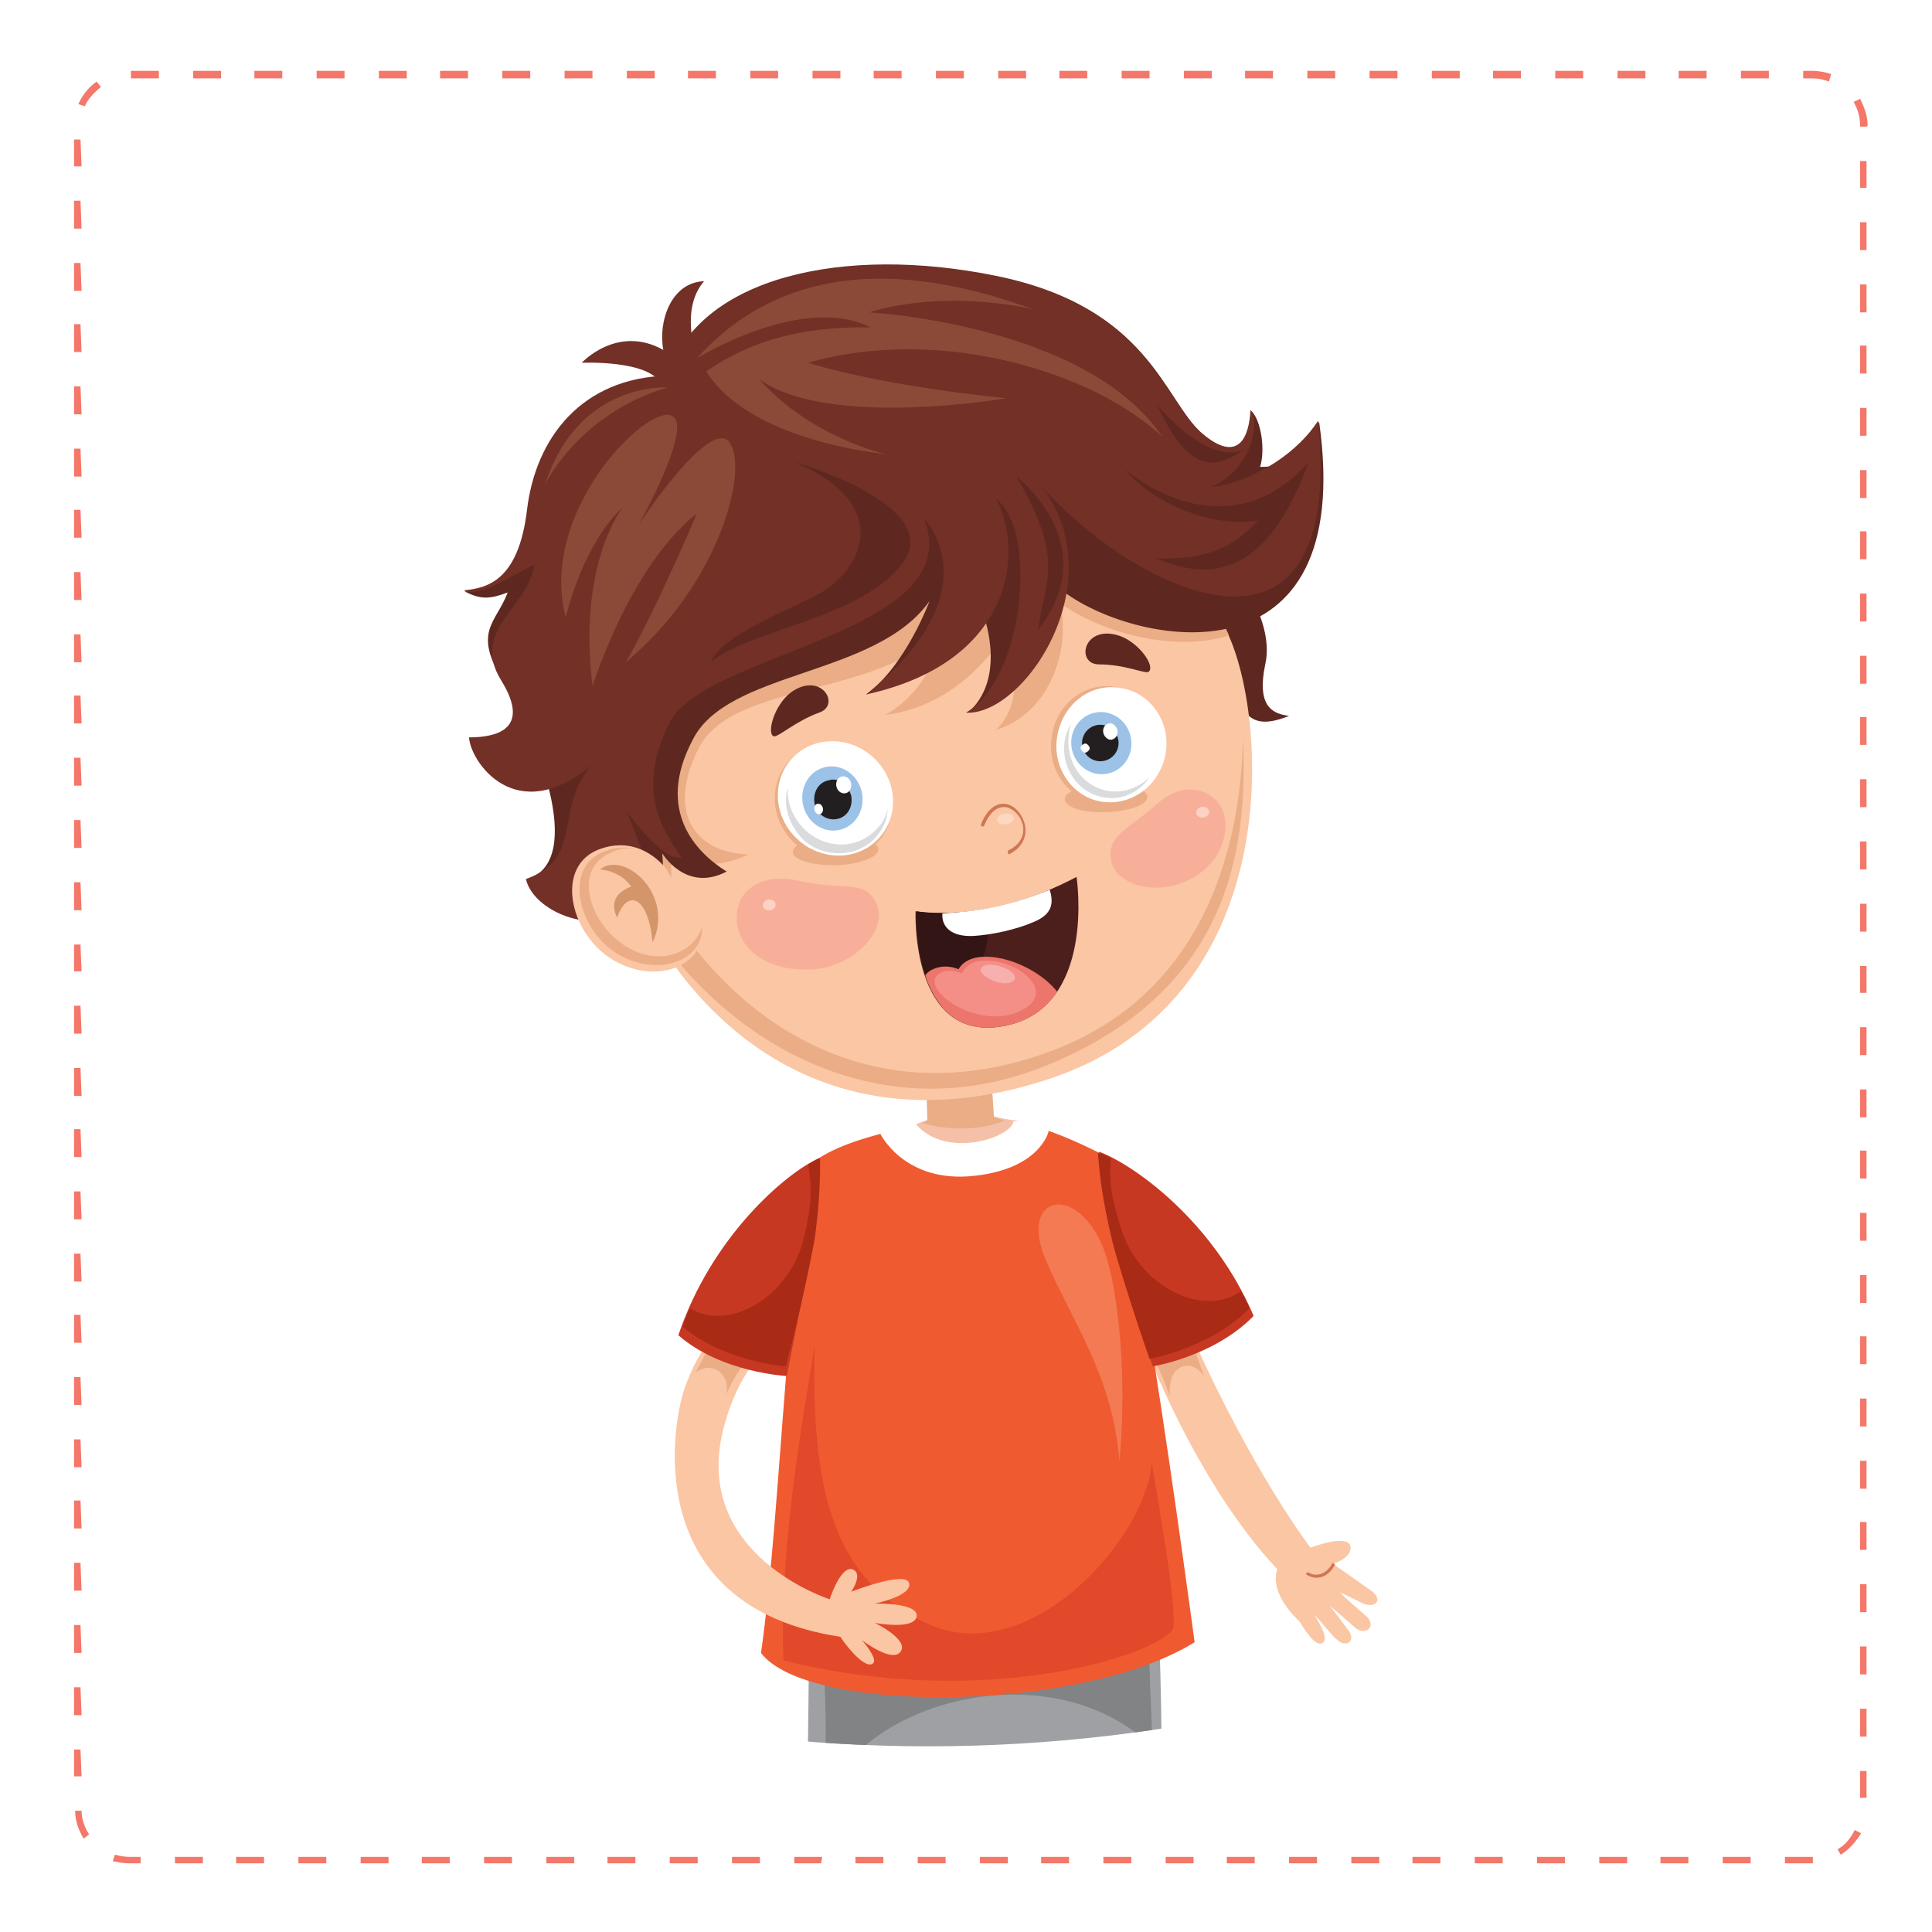 <?xml version="1.0" encoding="utf-8"?>
<!-- Generator: Adobe Illustrator 21.0.0, SVG Export Plug-In . SVG Version: 6.00 Build 0)  -->
<svg version="1.1" id="Layer_1" xmlns="http://www.w3.org/2000/svg" xmlns:xlink="http://www.w3.org/1999/xlink" x="0px" y="0px"
	 viewBox="0 0 180 180" style="enable-background:new 0 0 180 180;" xml:space="preserve">
<style type="text/css">
	.st0{fill:#FFFFFF;}
	.st1{display:none;}
	.st2{display:inline;}
	.st3{fill:url(#SVGID_1_);}
	.st4{fill:#F47769;}
	.st5{clip-path:url(#SVGID_4_);}
	.st6{fill:#FBC6A4;}
	.st7{fill:#EAAD85;}
	.st8{fill:#CE7754;}
	.st9{fill:#8F494A;}
	.st10{fill:#6D3334;}
	.st11{fill:#EAEBEC;}
	.st12{fill:#C4C5C7;}
	.st13{fill:#E7DDDC;}
	.st14{fill:#9EA0A3;}
	.st15{fill:#B9BBBD;}
	.st16{fill:#818385;}
	.st17{fill:#5C5D60;}
	.st18{fill:#4E4F51;}
	.st19{fill:#F05A30;}
	.st20{fill:#E1492A;}
	.st21{fill:#F37A53;}
	.st22{fill:#F4C1A8;}
	.st23{fill:#5E2820;}
	.st24{fill:#F8AF9A;}
	.st25{fill:#FBD3C4;}
	.st26{fill:#FCD8C1;}
	.st27{fill:#4D1F1C;}
	.st28{fill:#321514;}
	.st29{fill:#EC756C;}
	.st30{fill:#F48F87;}
	.st31{fill:#F7B0AD;}
	.st32{fill:#D9DBDC;}
	.st33{fill:#9DC2E7;}
	.st34{fill:#231F20;}
	.st35{fill:#723026;}
	.st36{fill:#8A4A37;}
	.st37{fill:#D5956A;}
	.st38{fill:#C73822;}
	.st39{fill:#A92B16;}
</style>
<rect class="st0" width="180" height="180"/>
<g>
	<g>
		<g>
			<g class="st1">
				<g class="st2">
					<g>
						
							<radialGradient id="SVGID_1_" cx="96.333" cy="191" r="167.166" gradientTransform="matrix(1 0 0 -1 0 275)" gradientUnits="userSpaceOnUse">
							<stop  offset="0" style="stop-color:#FFFFFF"/>
							<stop  offset="1" style="stop-color:#FFA194;stop-opacity:0.6"/>
						</radialGradient>
						<rect id="SVGID_2_" x="0.4" y="0.1" class="st3" width="180" height="180"/>
					</g>
				</g>
			</g>
			<g>
				<g>
					<g>
						<path class="st4" d="M168.9,173.6h-2.6V173h2.6V173.6z M163.1,173.6h-2.6V173h2.6V173.6z M157.3,173.6h-2.6V173h2.6V173.6z
							 M151.5,173.6H149V173h2.6v0.6H151.5z M145.8,173.6h-2.6V173h2.6V173.6z M140,173.6h-2.6V173h2.6V173.6z M134.2,173.6h-2.6
							V173h2.6V173.6z M128.5,173.6h-2.6V173h2.6V173.6z M122.7,173.6h-2.6V173h2.6V173.6z M116.9,173.6h-2.6V173h2.6V173.6z
							 M111.2,173.6h-2.6V173h2.6V173.6z M105.4,173.6h-2.6V173h2.6V173.6z M99.6,173.6H97V173h2.6V173.6z M93.9,173.6h-2.6V173h2.6
							V173.6z M88.1,173.6h-2.6V173h2.6V173.6z M82.3,173.6h-2.6V173h2.6V173.6z M76.5,173.6H74V173h2.6L76.5,173.6L76.5,173.6z
							 M70.8,173.6h-2.6V173h2.6V173.6z M65,173.6h-2.6V173H65V173.6z M59.2,173.6h-2.6V173h2.6V173.6z M53.5,173.6h-2.6V173h2.6
							V173.6z M47.7,173.6h-2.6V173h2.6V173.6z M41.9,173.6h-2.6V173h2.6V173.6z M36.2,173.6h-2.6V173h2.6V173.6z M30.4,173.6h-2.6
							V173h2.6V173.6z M24.6,173.6H22V173h2.6V173.6z M18.9,173.6h-2.6V173h2.6V173.6z M13.1,173.6H12c-0.5,0-1-0.1-1.5-0.2l0.2-0.6
							c0.4,0.1,0.9,0.2,1.3,0.2h1.1V173.6z M171.5,172.8l-0.3-0.5c0.7-0.4,1.2-1,1.6-1.8l0.6,0.3
							C172.9,171.6,172.3,172.3,171.5,172.8z M7.8,171.3c-0.5-0.8-0.8-1.7-0.8-2.6h0.6c0,0.8,0.3,1.6,0.7,2.2L7.8,171.3z
							 M173.9,167.5h-0.6V165h0.6V167.5z M7.6,165.5H6.9V163h0.6L7.6,165.5L7.6,165.5z M173.9,161.8h-0.6v-2.6h0.6V161.8z
							 M7.6,159.8H6.9v-2.6h0.6L7.6,159.8L7.6,159.8z M173.9,156h-0.6v-2.6h0.6V156z M7.6,154H6.9v-2.6h0.6L7.6,154L7.6,154z
							 M173.9,150.2h-0.6v-2.6h0.6V150.2z M7.6,148.2H6.9v-2.6h0.6L7.6,148.2L7.6,148.2z M173.9,144.4h-0.6v-2.6h0.6V144.4z
							 M7.6,142.4H6.9v-2.6h0.6L7.6,142.4L7.6,142.4z M173.9,138.7h-0.6v-2.6h0.6V138.7z M7.6,136.7H6.9v-2.6h0.6L7.6,136.7
							L7.6,136.7z M173.9,132.9h-0.6v-2.6h0.6V132.9z M7.6,130.9H6.9v-2.6h0.6L7.6,130.9L7.6,130.9z M173.9,127.1h-0.6v-2.6h0.6
							V127.1z M7.6,125.1H6.9v-2.6h0.6L7.6,125.1L7.6,125.1z M173.9,121.4h-0.6v-2.6h0.6V121.4z M7.6,119.4H6.9v-2.6h0.6L7.6,119.4
							L7.6,119.4z M173.9,115.6h-0.6V113h0.6V115.6z M7.6,113.6H6.9V111h0.6L7.6,113.6L7.6,113.6z M173.9,109.8h-0.6v-2.6h0.6V109.8
							z M7.6,107.8H6.9v-2.6h0.6L7.6,107.8L7.6,107.8z M173.9,104.1h-0.6v-2.6h0.6V104.1z M7.6,102.1H6.9v-2.6h0.6L7.6,102.1
							L7.6,102.1z M173.9,98.3h-0.6v-2.6h0.6V98.3z M7.6,96.3H6.9v-2.6h0.6L7.6,96.3L7.6,96.3z M173.9,92.5h-0.6V90h0.6V92.5z
							 M7.6,90.5H6.9V88h0.6L7.6,90.5L7.6,90.5z M173.9,86.8h-0.6v-2.6h0.6V86.8z M7.6,84.8H6.9v-2.6h0.6L7.6,84.8L7.6,84.8z
							 M173.9,81h-0.6v-2.6h0.6V81z M7.6,79H6.9v-2.6h0.6L7.6,79L7.6,79z M173.9,75.2h-0.6v-2.6h0.6V75.2z M7.6,73.2H6.9v-2.6h0.6
							L7.6,73.2L7.6,73.2z M173.9,69.4h-0.6v-2.6h0.6V69.4z M7.6,67.4H6.9v-2.6h0.6L7.6,67.4L7.6,67.4z M173.9,63.7h-0.6v-2.6h0.6
							V63.7z M7.6,61.7H6.9v-2.6h0.6L7.6,61.7L7.6,61.7z M173.9,57.9h-0.6v-2.6h0.6V57.9z M7.6,55.9H6.9v-2.6h0.6L7.6,55.9L7.6,55.9
							z M173.9,52.1h-0.6v-2.6h0.6V52.1z M7.6,50.1H6.9v-2.6h0.6L7.6,50.1L7.6,50.1z M173.9,46.4h-0.6v-2.6h0.6V46.4z M7.6,44.4H6.9
							v-2.6h0.6L7.6,44.4L7.6,44.4z M173.9,40.6h-0.6V38h0.6V40.6z M7.6,38.6H6.9V36h0.6L7.6,38.6L7.6,38.6z M173.9,34.8h-0.6v-2.6
							h0.6V34.8z M7.6,32.8H6.9v-2.6h0.6L7.6,32.8L7.6,32.8z M173.9,29.1h-0.6v-2.6h0.6V29.1z M7.6,27.1H6.9v-2.6h0.6L7.6,27.1
							L7.6,27.1z M173.9,23.3h-0.6v-2.6h0.6V23.3z M7.6,21.3H6.9v-2.6h0.6L7.6,21.3L7.6,21.3z M173.9,17.5h-0.6V15h0.6V17.5z
							 M7.6,15.5H6.9V13h0.6L7.6,15.5L7.6,15.5z M173.9,11.8h-0.6v-0.1c0-0.8-0.2-1.5-0.6-2.2l0.6-0.3c0.4,0.8,0.7,1.6,0.7,2.5
							L173.9,11.8L173.9,11.8z M7.9,9.9L7.3,9.7c0.4-0.9,1-1.6,1.7-2.1l0.4,0.5C8.8,8.6,8.2,9.2,7.9,9.9z M170.4,7.6
							c-0.5-0.2-1-0.3-1.6-0.3H168V6.6h0.8c0.6,0,1.2,0.1,1.8,0.3L170.4,7.6z M164.8,7.3h-2.6V6.6h2.6V7.3z M159,7.3h-2.6V6.6h2.6
							V7.3z M153.3,7.3h-2.6V6.6h2.6V7.3z M147.5,7.3h-2.6V6.6h2.6V7.3z M141.7,7.3h-2.6V6.6h2.6V7.3z M136,7.3h-2.6V6.6h2.6V7.3z
							 M130.2,7.3h-2.6V6.6h2.6V7.3z M124.4,7.3h-2.6V6.6h2.6V7.3z M118.6,7.3H116V6.6h2.6V7.3z M112.9,7.3h-2.6V6.6h2.6V7.3z
							 M107.1,7.3h-2.6V6.6h2.6V7.3z M101.3,7.3h-2.6V6.6h2.6V7.3z M95.6,7.3H93V6.6h2.6V7.3z M89.8,7.3h-2.6V6.6h2.6V7.3z M84,7.3
							h-2.6V6.6H84V7.3z M78.3,7.3h-2.6V6.6h2.6V7.3z M72.5,7.3h-2.6V6.6h2.6V7.3z M66.7,7.3h-2.6V6.6h2.6V7.3z M61,7.3h-2.6V6.6H61
							V7.3z M55.2,7.3h-2.6V6.6h2.6V7.3z M49.4,7.3h-2.6V6.6h2.6V7.3z M43.6,7.3H41V6.6h2.6V7.3z M37.9,7.3h-2.6V6.6h2.6V7.3z
							 M32.1,7.3h-2.6V6.6h2.6V7.3z M26.3,7.3h-2.6V6.6h2.6V7.3z M20.6,7.3H18V6.6h2.6V7.3z M14.8,7.3h-2.6V6.6h2.6
							C14.8,6.6,14.8,7.3,14.8,7.3z"/>
					</g>
				</g>
			</g>
		</g>
	</g>
</g>
<g>
	<g>
		<g>
			<defs>
				<ellipse id="SVGID_3_" cx="86.5" cy="45.7" rx="129.7" ry="117"/>
			</defs>
			<clipPath id="SVGID_4_">
				<use xlink:href="#SVGID_3_"  style="overflow:visible;"/>
			</clipPath>
			<g class="st5">
				<g>
					<path class="st6" d="M106.6,125.2c0,0,4.7,12.8,12.4,21c-0.5,1.5,0.4,3.3,2.1,4.9c0.9,1.5,1.7,2.4,2.2,1.9s-0.6-2.1-0.8-2.5
						c0.1,0,1.6,1.9,2,2.2c0.9,0.9,1.8,0.2,1.2-0.7c-0.5-0.7-1.8-2.4-1.8-2.4c0.1,0.1,2,1.7,2.3,2c1,0.9,2.2-0.1,1-1.1
						c-0.8-0.7-2.2-1.9-2.3-2.1c0.1,0,1.3,0.6,2.1,1c1.3,0.5,1.9-0.5,0.6-1.3c-1-0.7-3.4-2.4-3.4-2.4s1.9-0.6,1.6-1.7
						c-0.4-1.1-3.7,0.2-3.7,0.2s-5.3-6.9-10.9-19.4C109.1,121.5,106.6,125.2,106.6,125.2z"/>
					<path class="st7" d="M109,130.1c-1-2.8-1.9-4.3-1.9-4.3s2-4.3,3.9-1.2c0.4,1.6,0.7,2.2,1.2,3.7
						C111.3,126.6,108.7,126.8,109,130.1z"/>
					<path class="st8" d="M121.7,146.7v-0.1c0-0.1,0.1-0.1,0.2-0.1c1,0.6,1.9-0.2,2.2-0.8c0-0.1,0.1-0.1,0.2,0c0.1,0,0.1,0.1,0,0.2
						C124,146.5,123,147.5,121.7,146.7C121.7,146.8,121.7,146.7,121.7,146.7z"/>
				</g>
				<g>
					<g>
						<polygon class="st6" points="97.2,215.6 98.2,220.1 102.2,219.5 101.3,214.7 						"/>
						<path class="st9" d="M97.7,218.2c0,0,0.4,5.1,0.6,7.5c3.7,2.5,14.2,2.5,17.8,1.2c2.2-2.2,1.1-8.1-3.4-9.9
							c-4.5-1.8-7.6,1.7-8.4,2.5c-0.6-0.3-2.2-0.8-2.2-0.8l-0.4-1.2C101.8,217.4,101,218.2,97.7,218.2z"/>
						<path class="st10" d="M101.6,218L101.6,218c-0.4,0.5-2.1,2-1.9,3.8c3.4,2.2,15,4.8,16.1-1.6l0,0c0.9,1.9,1.5,4.6,0.1,5.9
							c-3.4,1.2-13.5,1.4-16.9-0.8c-0.2-2-0.7-6.5-0.7-6.5C101.3,218.8,101.6,218,101.6,218z"/>
						<path class="st11" d="M98.1,223.9c1.4,1,9.3,3.2,19.2,0.5c0.7,2-0.6,3-0.6,3s-9.7,2.8-18.5-0.8
							C97.4,226.1,98.1,223.9,98.1,223.9z"/>
						<path class="st12" d="M98.1,223.9c0.1,0.1,0.2,0.1,0.3,0.2c0,0.5,0.1,1,0.4,1.2c8.8,3.6,18.5,0.8,18.5,0.8s0.1-0.1,0.2-0.2
							c-0.1,1.1-0.8,1.6-0.8,1.6s-9.7,2.8-18.5-0.8C97.4,226.1,98.1,223.9,98.1,223.9z"/>
						<path class="st13" d="M100.5,220.4c0.1,0,0.2-0.1,0.2-0.1c0.9-1.7,2.2-1.1,2.3-1.1c0.1,0.1,0.3,0,0.4-0.1s0-0.3-0.1-0.4
							c0,0-1.9-0.9-3,1.3C100.2,220.1,100.3,220.3,100.5,220.4C100.4,220.4,100.4,220.4,100.5,220.4z"/>
						<path class="st13" d="M103.6,221.6c0.1-0.1,0.1-0.2,0.1-0.2c-0.3-1.9,1.1-2.2,1.1-2.2c0.2,0,0.3-0.2,0.2-0.3
							c0-0.2-0.2-0.2-0.3-0.2c0,0-2,0.5-1.6,2.9c0,0.2,0.2,0.3,0.3,0.2C103.5,221.7,103.5,221.7,103.6,221.6z"/>
					</g>
					<g>
						<polygon class="st6" points="79.1,214.5 78,220.2 82.5,220.2 83.1,214.9 						"/>
						<path class="st9" d="M78.4,217.7c0,0-0.3,1.1-0.3,1.5c-2.5-0.3-5.9,2.5-5.7,8.3c5,2.7,13.9,0.9,13.9,0.9s2-6.1-3.6-9
							c0.1-1.3,0-1.4,0-1.4S80.6,219,78.4,217.7z"/>
						<path class="st10" d="M73.9,223.5c4.4,1.9,11.3,0.6,11.7,0.5c0.6,2.1,0,4.1,0,4.1s-7.8,1.6-12.2-0.8
							C73.3,225.9,73.5,224.6,73.9,223.5z"/>
						<path class="st11" d="M72.5,225.5c1.9,0.9,10,2.3,14.4,0.6c1.2,1.5,0.1,2.7-0.6,3.1c-2.6,1-9.8,1.7-14-1
							C71.6,227.1,72.5,225.5,72.5,225.5z"/>
						<path class="st12" d="M72.3,226.8c4.2,2.7,11.3,2,14,1c0.3-0.2,0.8-0.6,1-1.1c0.6,1.2-0.3,2.2-0.9,2.5c-2.6,1-9.8,1.7-14-1
							c-0.4-0.6-0.4-1.3-0.3-1.8C72.2,226.6,72.2,226.7,72.3,226.8z"/>
						<path class="st13" d="M78.9,219.5c0.1,0,0.2,0,0.3,0c1.5-1.1,2.5,0,2.5,0c0.1,0.1,0.3,0.1,0.4,0s0.1-0.3,0-0.4
							c0,0-1.3-1.6-3.3-0.1c-0.1,0.1-0.2,0.3-0.1,0.4C78.8,219.5,78.8,219.5,78.9,219.5z"/>
						<path class="st13" d="M78.1,221.2c0.1,0,0.2,0,0.3-0.1c2-1.5,3.2,0,3.3,0.1c0.1,0.2,0.4,0.2,0.5,0.1c0.2-0.1,0.2-0.4,0.1-0.5
							c0,0-1.7-2.1-4.3-0.2c-0.2,0.1-0.2,0.4-0.1,0.5C77.9,221.1,78,221.1,78.1,221.2z"/>
					</g>
					<path class="st14" d="M75.4,151c0,0-0.4,49.5-1.6,63.4c1.2,2.2,7.2,2.5,10.1,1.5c2.6-12.2,8.6-50.1,8.6-50.1s2.7,43.2,3.3,49.1
						c4.9,2.3,10.1-0.6,10.2-1c0-0.1,3.3-31.6,1.9-64C95.7,150.9,75.4,151,75.4,151z"/>
					<path class="st15" d="M106.8,171.2c-0.4-6.7-6.5-7.9-5.9-1.5s4,18.6,4.6,25.1C106.9,186.5,107,174.4,106.8,171.2z"/>
					<path class="st16" d="M107,152.7c0,0,0.3,8.6,0.4,10.1c-8.7-8.6-25.9-5.2-30.7,4.7c0.7-9-0.4-16.6-0.4-16.6L107,152.7z"/>
					<path class="st17" d="M95.2,209.1c0,0-1.2,4.1,0.7,7c4.2,1.2,9.6,0.1,11.1-1.2c0.7-4.3-1-6.6-1-6.6S105.1,209.8,95.2,209.1z"/>
					<path class="st18" d="M95.8,209.6c4.2,0.3,5.9,0.3,8.2-0.1c-0.8,0.9-8.7,2.7-6.1,4.4c4.5,3,7.4,0.9,8.7-0.8c0,0.5,0,1-0.1,1.6
						c-1.1,0.7-3.7,2.3-10.1,0.8C94.7,212.9,95.8,209.6,95.8,209.6z"/>
					<path class="st17" d="M74.2,208.5c1.3,0.6,3.4,2.2,10.9,1.4c0.3,2.8-0.1,6.4-0.6,6.7c-3.1,0.7-8,1.3-11.5-1.3
						C72.4,211.5,74.2,208.5,74.2,208.5z"/>
					<path class="st18" d="M81.3,214.4c1.6-0.4,3.6-2.1-0.9-3.9c1.6,0.2,2.8,0.2,4.6,0.1c0.3,2.3-0.5,5.4-1,5.6
						c-3.1,0.5-7.2,1-10.4-1.2c-0.1-0.6-0.1-1.1-0.1-1.7C76.7,215,78.5,214.9,81.3,214.4z"/>
				</g>
				<g>
					<path class="st19" d="M76.3,107.9c2.2-1.4,5.2-2.2,9.2-3.1c6.3-0.7,9.4-0.3,9.4-0.3c3,0.8,5.1,1.7,7.7,3
						c1.7,3.4,2.9,8.5,3.9,13.5c1.1,5.4,3.6,23.1,4.8,32c-10.4,6.5-36,6.8-40.4,1C72.9,140.1,73.3,114.8,76.3,107.9z"/>
					<path class="st20" d="M86.7,151.4c9.5,4,20.2-8.3,20.6-15.2c0.8,4.9,2.6,15,1.9,15.7c-2,2.5-17.7,7.4-36.2,2.8
						c-0.5-10.9,2.3-25.3,2.9-29.4C75.6,138,77.2,147.3,86.7,151.4z"/>
					<path class="st21" d="M102.8,116.3c-2.5-6.2-7.9-4.9-5.4,1s6.2,10.7,6.9,18.8C105.1,127.4,104,119.3,102.8,116.3z"/>
				</g>
				<g>
					<path class="st22" d="M92,96.8c0,0,0.4,4,0.6,7.2c1.2,0.4,2.8,0.4,3.5,0.7c-0.5,4.3-10.1,4.3-12.7,0.7c1.1-0.4,2.4-0.8,3.1-1.1
						c-0.1-2.6-0.1-4.8-0.1-7.5C89.3,97,92,96.8,92,96.8z"/>
				</g>
				<path class="st7" d="M85.9,104.6c0.2-0.1,0.4-0.1,0.5-0.2c-0.1-2.6-0.1-4.8-0.1-7.5c2.5,0.1,4.8,0,5.5,0
					c0.1,1.3,0.2,2.9,0.3,4.3c0.1,0,0.2,0.1,0.3,0.1c0.1,0.9,0.1,1.9,0.2,2.8c0.3,0.1,0.7,0.2,1,0.3
					C91.5,105.3,88.4,105.4,85.9,104.6z"/>
				<path class="st0" d="M94.4,104.5c-0.1,1.4-6.2,3.6-9.1,0.2c-1.7-0.5-3.3,0.9-3.3,0.9s2.1,4.4,8.2,4c6.7-0.5,7.5-4.2,7.5-4.2
					S96.4,104.1,94.4,104.5z"/>
				<g>
					<g>
						<path class="st23" d="M113.8,52.2c0.8,0,5,5.4,4.1,9.6s0.8,4.7,2.2,4.9c-2.5,1-3.9,0.7-4.8-1.7c-1-2.5-1.7-6.4-4.3-7.9
							C111.7,54.3,113.8,52.2,113.8,52.2z"/>
						<g>
							<path class="st6" d="M114.6,59.5c3.5,8.2,5,33.5-16.5,40.9c-22.6,7.7-36.6-7.2-41.4-22.9c-5.8-19,8.3-32.3,21.7-35.4
								C99.3,37.3,110,48.6,114.6,59.5z"/>
							<path class="st7" d="M78.4,42.1c-13.4,3-27.6,16.4-21.7,35.4c0.8,2.6,1.9,5.2,3.2,7.7c0.7-0.3,1.4-0.8,2-1.4
								c0.9,0.6,0.6-4,0.6-4s3.5,1.7,7.2-0.2c-4.6-0.1-7.8-3.6-4.6-9.9C68.3,63.3,83,65,87.9,58.2c0,0-0.5,5.6-5.4,8.4
								c7.3-0.9,11-7.4,11-7.4s2.7,5.5-0.7,8.8c4.6-1.4,7-6.8,6-11.8c3.4,2.5,10.3,4.7,15.7,3C109.8,48.5,99.2,37.4,78.4,42.1z"/>
							<path class="st24" d="M103.5,80c0.2,2.1,3.4,3.4,6.5,2.3s4.5-3.8,4.1-6.2c-0.4-2.2-3.4-3.8-6.3-1.2
								C105.1,77.3,103.2,77.8,103.5,80z"/>
							
								<ellipse transform="matrix(0.989 -0.145 0.145 0.989 -9.792 17.055)" class="st25" cx="112.1" cy="75.7" rx="0.6" ry="0.5"/>
							
								<ellipse transform="matrix(0.989 -0.147 0.147 0.989 -10.205 14.613)" class="st26" cx="93.7" cy="76.3" rx="0.8" ry="0.5"/>
							<path class="st24" d="M68.7,86.2c0.5,2.8,3.5,4.4,7.2,4.1c3.6-0.3,6.8-3.5,5.8-6c-1-2.4-2.8-1.3-7.1-2.2
								C70.5,81.1,68.2,83.4,68.7,86.2z"/>
							
								<ellipse transform="matrix(0.984 -0.181 0.181 0.984 -14.047 14.317)" class="st25" cx="71.6" cy="84.3" rx="0.6" ry="0.5"/>
							<path class="st23" d="M104.2,59.2c-3.3-1-4,2.7-1.8,2.7c2.4,0,4.3,0.9,4.6,0.7C107.7,62.1,106.1,59.8,104.2,59.2z"/>
							<path class="st23" d="M73.7,64.5c2.8-2,4.7,1.2,2.6,1.9c-2.2,0.8-3.8,2.3-4.2,2.2C71.4,68.4,72.1,65.7,73.7,64.5z"/>
							<path class="st7" d="M56.3,76.8c-1.5-5.3-0.5-10.1,2-14.2c-1.2,3.4-1.6,8.1-0.4,12.3c4.4,15.6,19.6,30.7,40.1,23
								c14.1-5.3,17.6-18.8,17.8-29.1c0.5,10.5-1.4,23.4-17.9,30.3C78.5,107.3,60.7,92.4,56.3,76.8z"/>
						</g>
						<g>
							<path class="st27" d="M100.3,81.7c0,0,1.9,12.3-6.8,13.9s-8.2-10.7-8.2-10.7S91.8,86.2,100.3,81.7z"/>
							<path class="st28" d="M92.3,84.6c-0.1,3.1-0.8,7.5-4.2,9.5c-3-3-2.7-9.2-2.7-9.2S88,85.4,92.3,84.6z"/>
							<path class="st29" d="M98.5,92.4c-1,1.5-2.6,2.8-5,3.2c-4.3,0.8-6.3-1.8-7.3-4.7c0.3-0.6,1.7-1.2,3.1-0.6
								C90.7,87.9,96.2,89.5,98.5,92.4z"/>
							<path class="st30" d="M87.7,90.6c0.7-0.3,1.5-0.1,1.9,0.1c0.3-0.5,0.7-1.1,2-1.2c3.2-0.2,7.3,3.1,3.2,4.8
								C90.6,96,85.2,91.7,87.7,90.6z"/>
							<path class="st31" d="M94.4,90.7c-0.7-0.7-2.4-1.1-2.9-0.6c-0.6,0.5,0.9,1.4,1.9,1.5S94.8,91.2,94.4,90.7z"/>
							<path class="st0" d="M97.8,82.9c0.4,1.3,0.2,2.3-1.5,3c-1.6,0.7-3.9,1.2-5.6,1.3c-2,0.1-3-0.8-2.9-2.1
								C91.1,84.9,93.8,84.5,97.8,82.9z"/>
						</g>
						<g>
							
								<ellipse transform="matrix(0.657 -0.753 0.753 0.657 -29.647 84.116)" class="st7" cx="77.7" cy="74.7" rx="5.3" ry="5.6"/>
							<path class="st7" d="M75.3,78.3c-1.7,0.5-1.9,1.4-0.5,1.9s3.9,0.6,5.6,0c1.7-0.5,1.9-1.4,0.5-1.9S77,77.8,75.3,78.3z"/>
							
								<ellipse transform="matrix(0.657 -0.753 0.753 0.657 -29.369 84.162)" class="st0" cx="77.9" cy="74.4" rx="5.2" ry="5.5"/>
							<path class="st32" d="M73.4,73.4c-0.1,1.4,0.5,2.9,1.7,4c2,1.8,5,1.7,6.7-0.3c0.5-0.5,0.8-1.2,0.9-1.8c0,1-0.4,1.9-1.1,2.7
								c-1.7,1.9-4.7,2-6.7,0.3C73.5,76.9,72.9,75,73.4,73.4z"/>
							
								<ellipse transform="matrix(0.975 -0.224 0.224 0.975 -14.674 19.213)" class="st33" cx="77.5" cy="74.4" rx="2.8" ry="3"/>
							<path class="st34" d="M79.3,74.1c0.2,1-0.3,2-1.3,2.2c-0.9,0.2-1.9-0.4-2.1-1.4s0.3-2,1.3-2.2C78.1,72.4,79,73.1,79.3,74.1z"
								/>
							
								<ellipse transform="matrix(0.975 -0.223 0.223 0.975 -14.327 19.378)" class="st0" cx="78.6" cy="73.1" rx="0.7" ry="0.8"/>
							
								<ellipse transform="matrix(0.974 -0.225 0.225 0.974 -15.009 19.1)" class="st0" cx="76.3" cy="75.4" rx="0.4" ry="0.5"/>
						</g>
						<g>
							<path class="st7" d="M98,68.6c-0.5,3,1.4,5.7,4.2,6.2c2.8,0.4,5.5-1.6,5.9-4.6c0.5-3-1.4-5.7-4.2-6.2
								C101.1,63.5,98.4,65.6,98,68.6z"/>
							<path class="st7" d="M100.6,73.4c-1.6,0.5-1.9,1.3-0.5,1.9c1.3,0.5,3.7,0.5,5.4,0c1.6-0.5,1.9-1.3,0.5-1.9
								C104.7,72.9,102.3,72.9,100.6,73.4z"/>
							<path class="st0" d="M98.5,68.6c-0.5,2.9,1.4,5.7,4.2,6.1c2.8,0.4,5.4-1.6,5.9-4.5s-1.4-5.7-4.2-6.1
								C101.6,63.6,99,65.6,98.5,68.6z"/>
							<path class="st32" d="M99.2,69c0.1-0.6,0.3-1.1,0.6-1.6c-0.1,0.3-0.2,0.6-0.2,0.9c-0.4,2.6,1.2,5,3.7,5.4
								c1.4,0.2,2.8-0.3,3.8-1.3c-0.9,1.4-2.6,2.2-4.2,1.9C100.4,73.9,98.8,71.5,99.2,69z"/>
							
								<ellipse transform="matrix(0.975 -0.223 0.223 0.975 -12.858 24.646)" class="st33" cx="102.6" cy="69.2" rx="2.8" ry="2.9"/>
							
								<ellipse transform="matrix(0.975 -0.223 0.223 0.975 -12.855 24.612)" class="st34" cx="102.5" cy="69.2" rx="1.7" ry="1.7"/>
							<path class="st0" d="M102.8,68.3c0.1,0.4,0.5,0.7,0.8,0.6c0.4-0.1,0.6-0.5,0.5-0.9s-0.5-0.7-0.8-0.6
								C102.9,67.5,102.7,67.9,102.8,68.3z"/>
							<path class="st0" d="M100.7,69.8c0.1,0.2,0.3,0.4,0.5,0.3s0.4-0.3,0.3-0.5s-0.3-0.4-0.5-0.3
								C100.8,69.4,100.6,69.6,100.7,69.8z"/>
						</g>
						<path class="st8" d="M94,79.6C94,79.6,94.1,79.6,94,79.6c1.2-0.6,1.7-1.6,1.5-2.7c-0.2-1-1-1.9-1.8-2
							c-0.5-0.1-1.6,0.1-2.3,1.9c0,0.1,0,0.2,0.1,0.2s0.2,0,0.2-0.1c0.5-1.2,1.2-1.8,2-1.7c0.7,0.1,1.4,0.8,1.6,1.7
							c0.1,0.5,0.1,1.6-1.3,2.3c-0.1,0-0.1,0.1-0.1,0.2C93.9,79.6,94,79.6,94,79.6z"/>
						<g>
							<path class="st23" d="M86.6,56c0,0-2.2,6-5.9,8.7c5-1.5,10.8-7.8,10.8-7.8s2.4,5.9-1.1,9.3c3.3-0.5,8.3-8.5,8.8-11
								c6.8,5,27.2,8.9,23.7-15.9c-1.7,3.4-2.9,4.2-5.5,4.2c0.5-1.6,0.1-4.3-0.8-5.2c-0.1,2.3-1,5.2-4.6,2.1
								c-3.6-3.2-4.9-11.7-19.1-14.6s-27.7,0.1-30.6,9.3c-8,0.2-12.3,5.8-13.1,12.5s-3.8,7.3-5.9,7.5c1.5,0.8,2.4,0.7,4,0.1
								c-1.1,2.9-3.3,3.6-0.4,8.3c2.9,4.7,7.8,16.5,2.3,18.4c0.7,3.2,7.4,6.1,11.9,1.7c1,0.6,0.6-4.1,0.6-4.1s2.2,3.7,6,1.7
								c-2.9-1.8-6.6-5.7-3.2-12.2C67.7,62.4,81.6,63.1,86.6,56z"/>
							<path class="st35" d="M86.1,48.3c0,0,6.6,6.7-5.4,16.4c14.1-3.1,14.6-13.8,12.1-18.2c3.8,2.7,2.8,16.5-2.8,19.9
								c5.7,0.3,14.6-13.4,6-22.3c8.5,10.5,29.5,21.5,26.8-4.9c-1.7,2.7-5.6,5.6-10,6.2c4-1.7,4.6-6.4,3.7-7.2
								c-0.1,2.3-1,5.2-4.6,2.1c-3.6-3.2-4.9-11.7-19.1-14.6S65.1,25.8,62.2,35c-8,0.2-12.3,5.8-13.1,12.5s-3.8,7.3-5.9,7.5
								c1.5,0.8,5-1.7,6.6-2.4c-0.7,4.2-6,6.1-3.1,10.8s-0.7,5.3-3,5.3c0.1,2.2,4.3,8.5,11.4,2.6c-3.6,4.3-0.6,8.6-6.1,10.6
								c0.7,3.2,7.4,6.1,11.9,1.7c1,0.6-2.5-8-2.5-8s3.3,4.7,5.1,4.3c-1.6-2.4-4.4-6.1-1.1-12.6C65.8,60.7,90.3,59,86.1,48.3z"/>
							<path class="st35" d="M64.8,32.9c0,0-1.4-4.2,0.8-6.7c-3.1,0.1-4.3,3.8-3.8,6.4c-4.3-2.4-7.6,1.2-7.6,1.2s6.3-0.3,7.4,2
								C65,36.8,64.8,32.9,64.8,32.9z"/>
							<path class="st23" d="M104.8,43.7c0,0,9.1,8.2,17.1-0.6c-2.6,7-6.5,12.3-14.2,8.9c4.4,0.2,7-0.8,9.5-3.5
								C112.8,49.2,107.3,46.8,104.8,43.7z"/>
							<path class="st23" d="M74.1,43.1c-0.4-0.2,13.8,3.9,10.1,9.2c-3.7,5.3-14.3,6.3-18,9.4c1-2.2,5-3.9,9.6-6.1
								C80.3,53.4,83.5,47.1,74.1,43.1z"/>
							<path class="st36" d="M62.2,36.1c0,0-8.3-0.6-11.4,9C52.6,41.7,56.6,37.7,62.2,36.1z"/>
							<path class="st23" d="M107.8,37.7c0,0,4.6,5.7,8.1,4.2C113.9,43.2,111.1,45,107.8,37.7z"/>
							<path class="st23" d="M94.7,44.4c0,0,8.3,6.3,2,14.3C97.5,53.7,99.1,52,94.7,44.4z"/>
							<path class="st36" d="M62.7,38.8c-2.1-1.5-12.6,8.7-10,18.7c2-7.6,5.3-10.2,5.3-10.2s-4.2,5.2-2.8,16.6
								c4.3-12.5,9.7-16,9.7-16s-3.8,9-6.6,13.8c8.7-7.2,11.6-18.1,9.6-20.6c-2-2-8.4,7.8-8.4,7.8S64.5,40,62.7,38.8z"/>
							<path class="st36" d="M64.9,33.4c4.8-5.3,13.8-11,31.3-4.6c-9-1.9-15.2,0.3-15.2,0.3s20.2,1.1,27.3,11.6
								c-6.5-6.1-20.8-10.4-33-6.9c7.5,2.3,18.5,3.3,18.5,3.3S77.1,40,70.7,35.3c4.9,5.5,11.8,7,11.8,7s-12.6-1.1-16.7-7.7
								c3.5-2.4,7.9-4.2,15.3-4.1C74.7,27.3,64.9,33.4,64.9,33.4z"/>
						</g>
						<g>
							<path class="st6" d="M62.1,81c0,0-2.3-3.3-6.2-1.9c-4.2,1.5-2.9,7.7,1,10.2s8.6,0.9,8.5-2.6L62.1,81z"/>
							<path class="st7" d="M56.4,79.3c1-0.4,1.9-0.4,2.7-0.2c-0.6-0.1-1.2-0.1-1.9,0.2c-3.9,1.5-2.3,6.1,0.2,8.2
								c3.3,2.8,7.1,1.6,8-1.1c0.1,3.2-4.3,4.7-8,2.4C53.7,86.4,52.5,80.6,56.4,79.3z"/>
							<path class="st37" d="M55.9,81c2.3-1.8,7,2.4,4.9,6.8c-0.4-4.4-2.4-5-3.3-2.3c-0.6-1.2-0.3-2.3,1.3-2.9
								C57.8,81.1,55.9,81,55.9,81z"/>
						</g>
					</g>
				</g>
				<g>
					<path class="st6" d="M67.4,123.3c0,0-2.2,2-3.6,6c-1.1,3-4.4,20.3,14.5,23.2c0.7,1.1,2.5,3.2,3.1,2.4c0.3-0.5-1.1-2.1-1.1-2.1
						s3.1,2.4,3.7,0.9c0.4-1.1-2.5-2.5-2.5-2.5s3.7,0.7,3.9-0.6c0.2-1.3-3.9-1.2-3.9-1.2s3.5-0.7,3.2-1.9s-5.4,0.8-5.4,0.8
						s1.2-1.7,0.1-2.1c-1.1-0.3-2.1,2.8-2.1,2.8s-12.9-4.1-9.9-15.9c1.1-4.3,3-6.3,3-6.4C69.9,123.4,67.4,123.3,67.4,123.3z"/>
					<path class="st7" d="M64.8,127.9c1.1-2.2,1.9-3.5,1.9-3.5s4.3-0.9,2.8,2.4c-0.5,0.6-1.2,1.7-1.9,3.2
						C68.2,128.3,66.5,126.6,64.8,127.9z"/>
				</g>
				<g>
					<g>
						<g>
							<path class="st38" d="M102.4,107.3c3.2,1.2,10.6,6.4,14.4,15.3c-3.7,3.8-9.4,4.7-9.4,4.7s-1.5-4.1-3.1-9.6
								C102.6,111.8,102.4,107.3,102.4,107.3z"/>
						</g>
					</g>
				</g>
				<path class="st39" d="M116.4,121.9c-0.2-0.5-0.5-1.1-0.8-1.6c-3.5,2.5-9.4-0.4-11.1-5.7c-0.9-2.8-1.2-4.4-1-6.7
					c-0.4-0.2-0.8-0.4-1.2-0.5c0,0,0.1,2.8,1,6.8c0.2,0.9,0.4,1.8,0.7,2.8c1.6,5.4,3.1,9.6,3.1,9.6S112.8,125.6,116.4,121.9z"/>
				<g>
					<g>
						<g>
							<path class="st38" d="M76.3,107.9c-3.1,1.4-10,7.3-13.1,16.5c4,3.5,10.1,3.8,10.1,3.8s0.8-4.1,1.9-9.6
								C76.5,112.4,76.3,107.9,76.3,107.9z"/>
						</g>
					</g>
				</g>
				<path class="st39" d="M63.6,123.6c0.2-0.6,0.4-1.1,0.7-1.7c3.7,2.2,9.3-1.1,10.6-6.6c0.7-2.9,0.8-4.5,0.4-6.8
					c0.4-0.2,0.8-0.5,1.1-0.6c0,0,0.1,2.8-0.4,6.8c-0.1,0.9-0.3,1.8-0.5,2.8c-1.1,5.5-2.3,9.8-2.3,9.8S67.5,126.9,63.6,123.6z"/>
			</g>
		</g>
	</g>
</g>
</svg>
